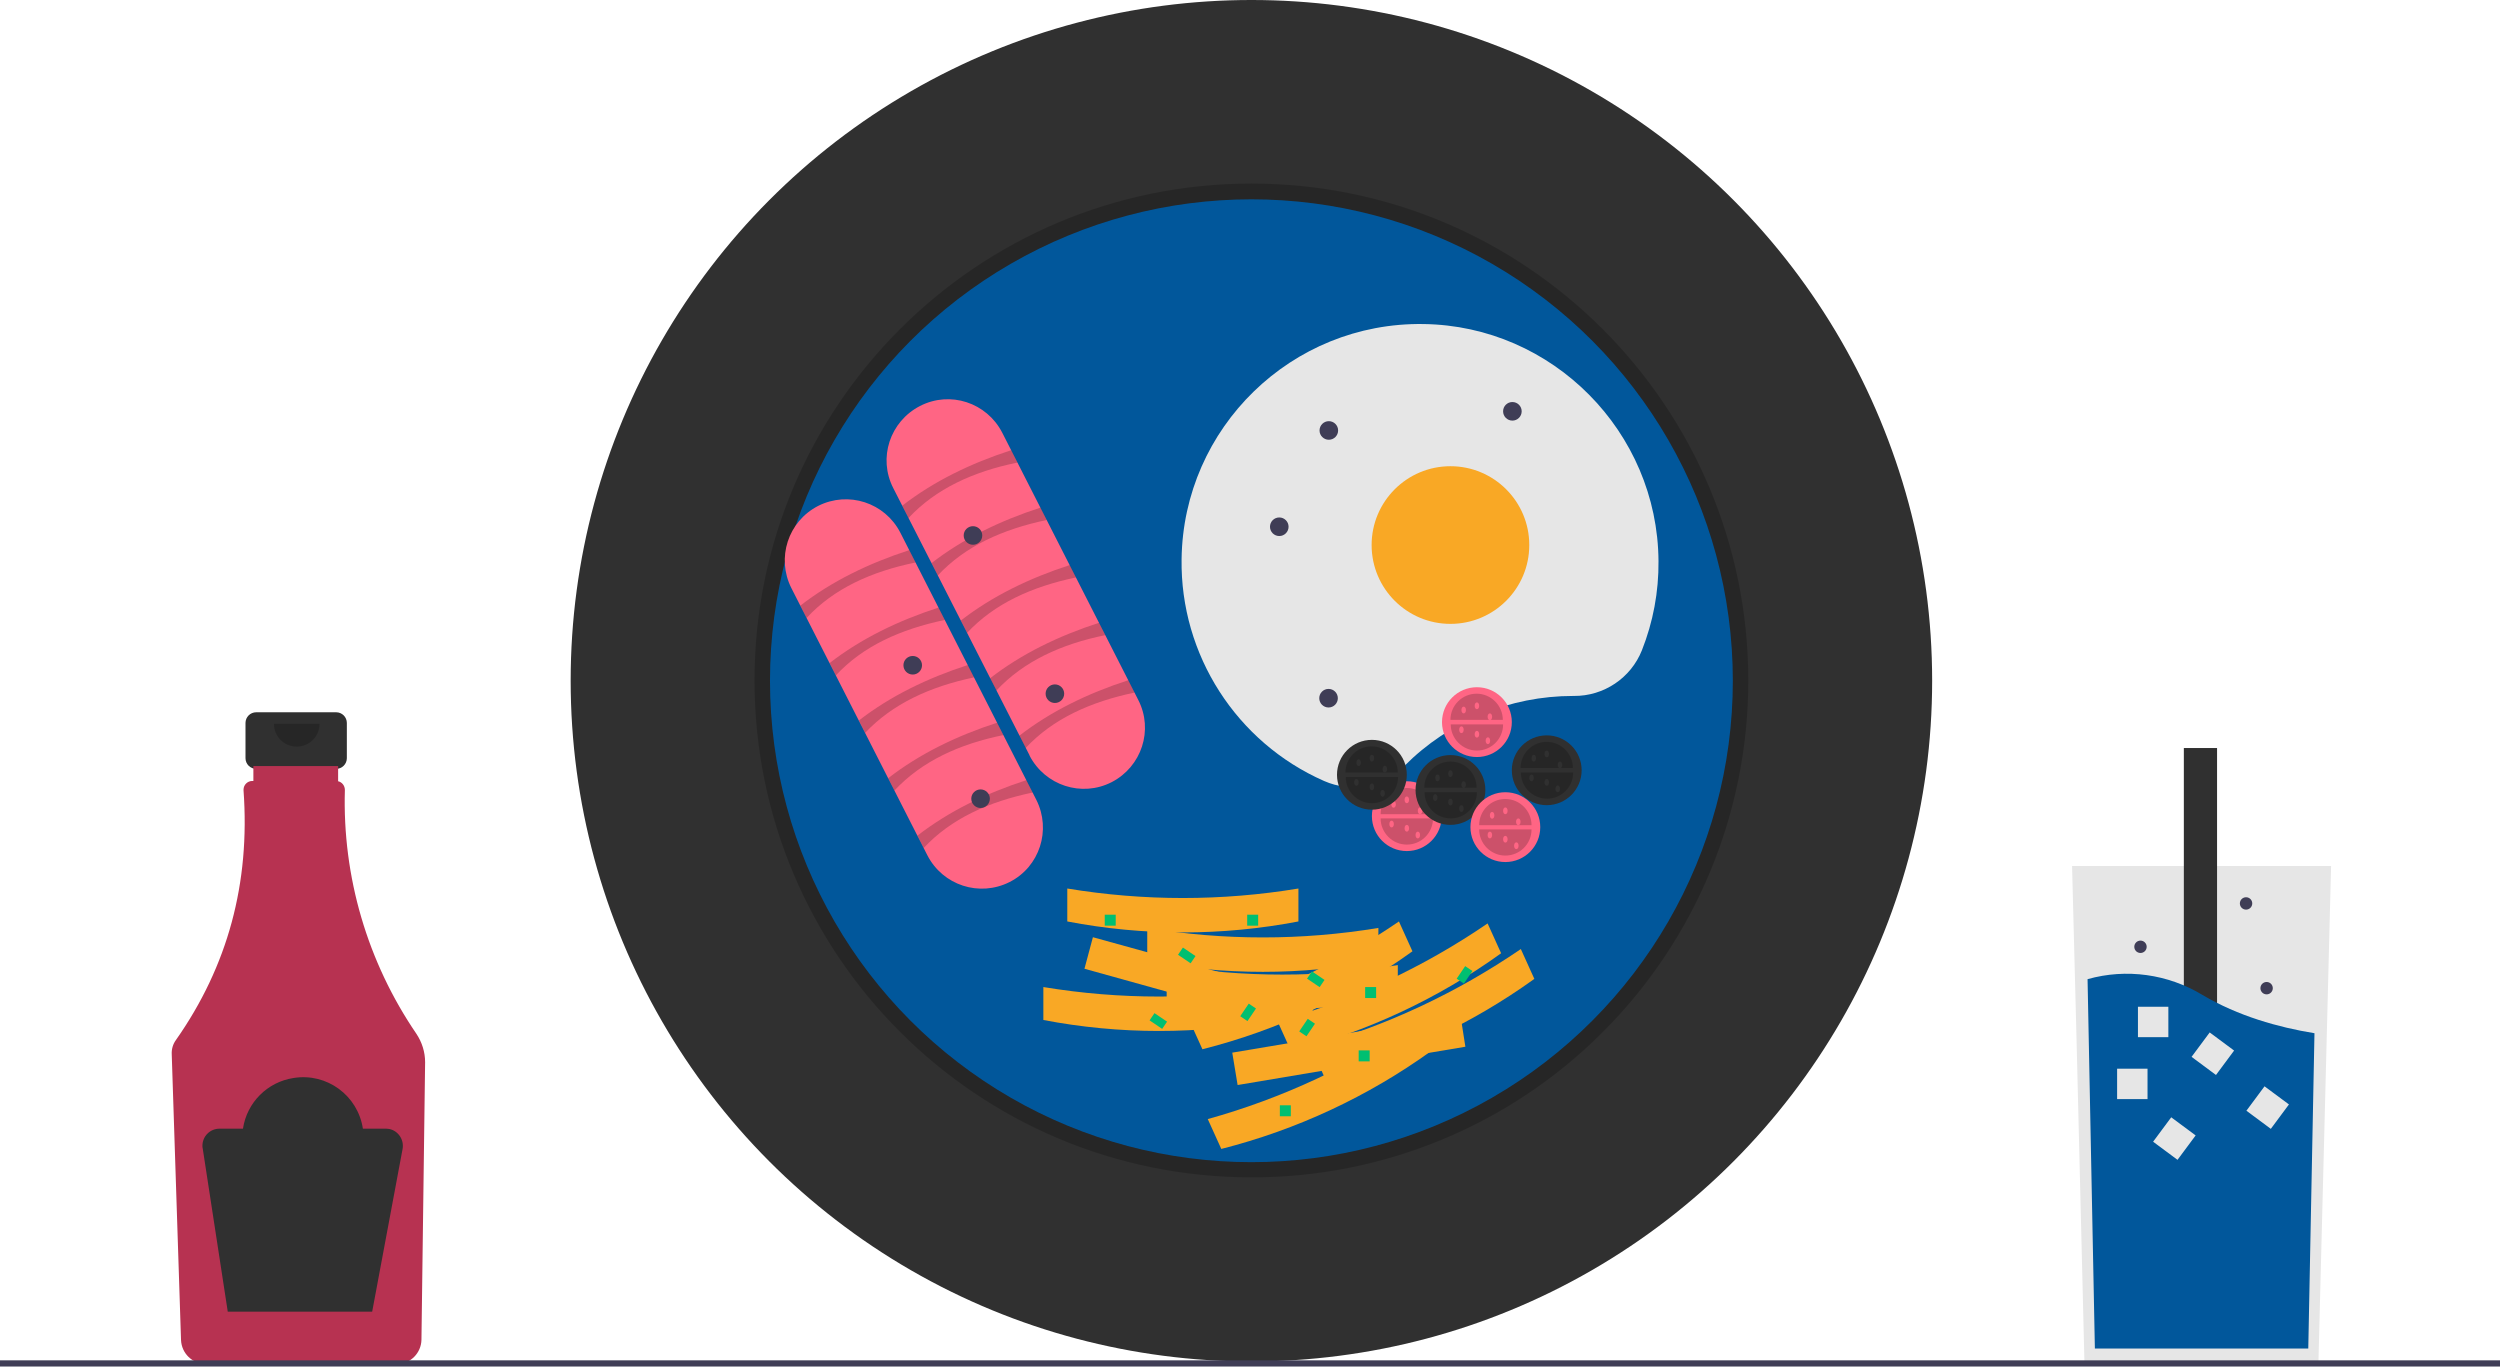 <?xml version="1.0" encoding="utf-8"?>
<!-- Generator: Adobe Illustrator 23.1.0, SVG Export Plug-In . SVG Version: 6.00 Build 0)  -->
<svg version="1.1" id="e8a6e089-f0a2-4336-8fc5-733c88302415"
	 xmlns="http://www.w3.org/2000/svg" xmlns:xlink="http://www.w3.org/1999/xlink" x="0px" y="0px" viewBox="0 0 888 485.5"
	 style="enable-background:new 0 0 888 485.5;" xml:space="preserve">
<style type="text/css">
	.st0{fill:#303030;}
	.st1{fill:#B73251;}
	.st2{opacity:0.2;enable-background:new    ;}
	.st3{fill:#E6E6E6;}
	.st4{fill:#01579B;}
	.st5{fill:#3F3D56;}
	.st6{fill:#FF6584;}
	.st7{fill:#F9A825;}
	.st8{fill:#00BF71;}
</style>
<title>breakfast</title>
<path class="st0" d="M119.4,253H91c-2.1,0-3.8,1.7-3.8,3.8v12.5c0,2.1,1.7,3.8,3.8,3.8h4.7v18.7h19v-18.7h4.7c2.1,0,3.8-1.7,3.8-3.8
	v-12.5C123.2,254.7,121.5,253,119.4,253z"/>
<path class="st1" d="M147.9,367.2c-17.4-25.5-26.3-55.8-25.4-86.6c0-1.5-1-2.8-2.4-3.1v-5.4H90v5.3h-0.4c-1.7,0-3.1,1.4-3.1,3.1
	c0,0.1,0,0.1,0,0.2c2.4,33-5.6,62.5-24,88.7c-1.1,1.5-1.6,3.3-1.5,5.1l3.3,101.5c0.2,4.7,4,8.4,8.7,8.5H141c4.8,0,8.6-3.9,8.7-8.6
	l1.3-98.6C151,373.7,149.9,370.2,147.9,367.2z"/>
<path class="st2" d="M113.5,257.1c0,4.5-3.6,8.1-8.1,8.1s-8.1-3.6-8.1-8.1"/>
<path class="st0" d="M137.1,400.9h-8.2c-1.8-11.8-12.8-19.9-24.6-18c-9.3,1.4-16.6,8.7-18,18H78c-3.4,0-6.1,2.7-6.1,6.1
	c0,0.3,0,0.6,0.1,0.9l8.9,58h51.3l10.8-57.8c0.6-3.3-1.6-6.5-4.8-7.1C137.9,401,137.5,400.9,137.1,400.9z"/>
<polygon class="st3" points="828,307.6 826,386.4 823.5,484.2 740.4,484.2 737.6,369.7 736,307.6 "/>
<rect x="775.7" y="265.7" class="st0" width="11.8" height="156"/>
<path class="st4" d="M822.1,367l-2.2,112h-75.8l-2.6-131.2c13.8-3.9,28.6-1.8,40.8,5.6C795,360.9,809.2,364.9,822.1,367z"/>
<rect x="752" y="379.6" class="st3" width="10.8" height="10.8"/>
<rect x="759.4" y="357.6" class="st3" width="10.8" height="10.8"/>
<rect x="780.4" y="368.6" transform="matrix(0.596 -0.803 0.803 0.596 17.341 782.371)" class="st3" width="10.8" height="10.8"/>
<rect x="799.9" y="387.7" transform="matrix(0.596 -0.803 0.803 0.596 9.86 805.78)" class="st3" width="10.8" height="10.8"/>
<rect x="766.8" y="398.7" transform="matrix(0.596 -0.803 0.803 0.596 -12.386 783.653)" class="st3" width="10.8" height="10.8"/>
<circle class="st5" cx="805.1" cy="351" r="2.2"/>
<circle class="st5" cx="760.3" cy="336.3" r="2.2"/>
<circle class="st5" cx="797.8" cy="320.9" r="2.2"/>
<circle class="st0" cx="444.5" cy="241.8" r="241.8"/>
<path class="st2" d="M444.5,418.2c-97.5,0-176.5-79-176.5-176.5s79-176.5,176.5-176.5S621,144.3,621,241.8
	c0,46.8-18.6,91.7-51.7,124.8C536.3,399.7,491.3,418.3,444.5,418.2z M444.5,76.2c-91.3,0-165.6,74.3-165.6,165.6
	c0,91.3,74.3,165.6,165.6,165.6c91.3,0,165.6-74.3,165.6-165.6C610.1,150.5,535.8,76.2,444.5,76.2L444.5,76.2z"/>
<circle class="st4" cx="444.5" cy="241.8" r="171"/>
<path class="st6" d="M317.3,173.4c-5.5-10.7-1.2-23.7,9.5-29.2c10.7-5.5,23.7-1.2,29.2,9.5c0,0,0,0,0,0l48.3,94.9
	c5.5,10.7,1.2,23.7-9.4,29.2c-10.7,5.5-23.7,1.2-29.2-9.4c0,0,0,0,0-0.1L317.3,173.4z"/>
<path class="st2" d="M322.7,184l-2.2-4.4c11.1-8.6,24.2-15,38.7-19.7l2.2,4.4C345.7,167.5,332.4,173.6,322.7,184z"/>
<path class="st2" d="M333.1,204.4l-2.2-4.4c11.1-8.6,24.2-15,38.7-19.7l2.2,4.4C356.1,188,342.8,194,333.1,204.4z"/>
<path class="st2" d="M343.5,224.8l-2.2-4.4c11.1-8.6,24.2-15,38.7-19.7l2.2,4.4C366.5,208.4,353.2,214.4,343.5,224.8z"/>
<path class="st2" d="M353.9,245.3l-2.2-4.4c11.1-8.6,24.2-15,38.7-19.7l2.2,4.4C376.9,228.8,363.6,234.9,353.9,245.3z"/>
<path class="st2" d="M364.3,265.7l-2.2-4.4c11.1-8.6,24.2-15,38.7-19.7l2.2,4.4C387.3,249.3,374,255.3,364.3,265.7z"/>
<path class="st6" d="M281.1,208.9c-5.4-10.7-1.2-23.7,9.5-29.2c10.7-5.4,23.7-1.2,29.2,9.5c0,0,0,0,0,0l48.3,94.9
	c5.4,10.7,1.2,23.8-9.5,29.2c-10.7,5.4-23.7,1.2-29.2-9.5L281.1,208.9z"/>
<path class="st2" d="M286.5,219.5l-2.2-4.4c11.1-8.6,24.2-15,38.7-19.7l2.2,4.4C309.5,203,296.1,209.1,286.5,219.5z"/>
<path class="st2" d="M296.9,239.9l-2.2-4.4c11.1-8.6,24.2-15,38.7-19.7l2.2,4.4C319.9,223.5,306.5,229.5,296.9,239.9z"/>
<path class="st2" d="M307.3,260.3l-2.2-4.4c11.1-8.6,24.2-15,38.7-19.7l2.2,4.4C330.3,243.9,317,250,307.3,260.3z"/>
<path class="st2" d="M317.7,280.8l-2.2-4.4c11.1-8.6,24.2-15,38.7-19.7l2.2,4.4C340.7,264.3,327.4,270.4,317.7,280.8z"/>
<path class="st2" d="M328.1,301.2l-2.2-4.4c11.1-8.6,24.2-15,38.7-19.7l2.2,4.4C351.1,284.8,337.8,290.8,328.1,301.2z"/>
<path class="st3" d="M558.8,247.2l0.2,0c10.7,0.1,20.3-6.4,24.2-16.2c4-10.1,6-20.8,5.9-31.7c-0.3-45.9-37.6-83.6-83.5-84.2
	c-46.8-0.7-85.3,36.8-85.9,83.5c-0.5,34,19.5,65.1,50.6,78.8c9.7,4.3,21,2.2,28.5-5.3C514.7,256.1,536.3,247.2,558.8,247.2z"/>
<circle class="st7" cx="515.2" cy="193.6" r="28"/>
<circle class="st5" cx="454.4" cy="187.1" r="3.3"/>
<circle class="st5" cx="345.6" cy="190.2" r="3.3"/>
<circle class="st5" cx="472" cy="152.9" r="3.3"/>
<circle class="st5" cx="471.9" cy="248" r="3.3"/>
<circle class="st5" cx="537.2" cy="146.1" r="3.3"/>
<circle class="st5" cx="324.2" cy="236.3" r="3.3"/>
<circle class="st5" cx="348.3" cy="283.7" r="3.3"/>
<circle class="st6" cx="499.7" cy="289.9" r="12.4"/>
<path class="st2" d="M509,290.7c0,5.2-4.2,9.3-9.3,9.3c-5.1,0-9.3-4.2-9.3-9.3"/>
<path class="st2" d="M490.4,289.2c0-5.2,4.2-9.3,9.3-9.3c5.1,0,9.3,4.2,9.3,9.3"/>
<ellipse class="st6" cx="495" cy="285.7" rx="0.8" ry="1.2"/>
<ellipse class="st6" cx="499.7" cy="284.1" rx="0.8" ry="1.2"/>
<ellipse class="st6" cx="499.7" cy="294.2" rx="0.8" ry="1.2"/>
<ellipse class="st6" cx="504.4" cy="288" rx="0.8" ry="1.2"/>
<ellipse class="st6" cx="503.6" cy="296.6" rx="0.8" ry="1.2"/>
<ellipse class="st6" cx="494.3" cy="292.7" rx="0.8" ry="1.2"/>
<circle class="st6" cx="524.6" cy="256.5" r="12.4"/>
<path class="st2" d="M533.9,257.3c0,5.2-4.2,9.3-9.3,9.3c-5.1,0-9.3-4.2-9.3-9.3"/>
<path class="st2" d="M515.2,255.7c0-5.2,4.2-9.3,9.3-9.3c5.1,0,9.3,4.2,9.3,9.3"/>
<ellipse class="st6" cx="519.9" cy="252.2" rx="0.8" ry="1.2"/>
<ellipse class="st6" cx="524.6" cy="250.7" rx="0.8" ry="1.2"/>
<ellipse class="st6" cx="524.6" cy="260.8" rx="0.8" ry="1.2"/>
<ellipse class="st6" cx="529.2" cy="254.6" rx="0.8" ry="1.2"/>
<ellipse class="st6" cx="528.5" cy="263.1" rx="0.8" ry="1.2"/>
<ellipse class="st6" cx="519.1" cy="259.2" rx="0.8" ry="1.2"/>
<circle class="st0" cx="549.4" cy="273.6" r="12.4"/>
<path class="st2" d="M558.8,274.4c0,5.2-4.2,9.3-9.3,9.3c-5.1,0-9.3-4.2-9.3-9.3"/>
<path class="st2" d="M540.1,272.8c0-5.2,4.2-9.3,9.3-9.3c5.1,0,9.3,4.2,9.3,9.3"/>
<ellipse class="st0" cx="544.8" cy="269.3" rx="0.8" ry="1.2"/>
<ellipse class="st0" cx="549.4" cy="267.8" rx="0.8" ry="1.2"/>
<ellipse class="st0" cx="549.4" cy="277.9" rx="0.8" ry="1.2"/>
<ellipse class="st0" cx="554.1" cy="271.7" rx="0.8" ry="1.2"/>
<ellipse class="st0" cx="553.3" cy="280.2" rx="0.8" ry="1.2"/>
<ellipse class="st0" cx="544" cy="276.3" rx="0.8" ry="1.2"/>
<circle class="st0" cx="487.3" cy="275.2" r="12.4"/>
<path class="st2" d="M496.6,276c0,5.2-4.2,9.3-9.3,9.3c-5.1,0-9.3-4.2-9.3-9.3"/>
<path class="st2" d="M477.9,274.4c0-5.2,4.2-9.3,9.3-9.3c5.1,0,9.3,4.2,9.3,9.3"/>
<ellipse class="st0" cx="482.6" cy="270.9" rx="0.8" ry="1.2"/>
<ellipse class="st0" cx="487.3" cy="269.3" rx="0.8" ry="1.2"/>
<ellipse class="st0" cx="487.3" cy="279.5" rx="0.8" ry="1.2"/>
<ellipse class="st0" cx="491.9" cy="273.2" rx="0.8" ry="1.2"/>
<ellipse class="st0" cx="491.1" cy="281.8" rx="0.8" ry="1.2"/>
<ellipse class="st0" cx="481.8" cy="277.9" rx="0.8" ry="1.2"/>
<circle class="st0" cx="515.2" cy="280.6" r="12.4"/>
<path class="st2" d="M524.6,281.4c0,5.2-4.2,9.3-9.3,9.3c-5.2,0-9.3-4.2-9.3-9.3c0,0,0,0,0,0"/>
<path class="st2" d="M505.9,279.8c0-5.2,4.2-9.3,9.3-9.3c5.2,0,9.3,4.2,9.3,9.3c0,0,0,0,0,0"/>
<ellipse class="st0" cx="510.6" cy="276.3" rx="0.8" ry="1.2"/>
<ellipse class="st0" cx="515.2" cy="274.8" rx="0.8" ry="1.2"/>
<ellipse class="st0" cx="515.2" cy="284.9" rx="0.8" ry="1.2"/>
<ellipse class="st0" cx="519.9" cy="278.7" rx="0.8" ry="1.2"/>
<ellipse class="st0" cx="519.1" cy="287.2" rx="0.8" ry="1.2"/>
<ellipse class="st0" cx="509.8" cy="283.3" rx="0.8" ry="1.2"/>
<circle class="st6" cx="534.7" cy="293.8" r="12.4"/>
<path class="st2" d="M544,294.6c0,5.2-4.2,9.3-9.3,9.3s-9.3-4.2-9.3-9.3"/>
<path class="st2" d="M525.4,293.1c0-5.2,4.2-9.3,9.3-9.3s9.3,4.2,9.3,9.3l0,0"/>
<ellipse class="st6" cx="530" cy="289.6" rx="0.8" ry="1.2"/>
<ellipse class="st6" cx="534.7" cy="288" rx="0.8" ry="1.2"/>
<ellipse class="st6" cx="534.7" cy="298.1" rx="0.8" ry="1.2"/>
<ellipse class="st6" cx="539.3" cy="291.9" rx="0.8" ry="1.2"/>
<ellipse class="st6" cx="538.6" cy="300.4" rx="0.8" ry="1.2"/>
<ellipse class="st6" cx="529.2" cy="296.6" rx="0.8" ry="1.2"/>
<circle class="st5" cx="374.7" cy="246.4" r="3.3"/>
<polygon class="st7" points="464.3,366.1 385.2,344.1 388.2,332.9 467.4,354.8 "/>
<path class="st7" d="M452.7,362.3c-27.1,5.2-55,5.2-82.1,0v-11.7c27.2,4.5,54.9,4.5,82.1,0V362.3z"/>
<path class="st7" d="M461.2,327.3c-27.1,5.2-55,5.2-82.1,0v-11.7c27.2,4.5,54.9,4.5,82.1,0L461.2,327.3z"/>
<path class="st7" d="M489.6,341.3c-27.1,5.2-55,5.2-82.1,0v-11.7c27.2,4.5,54.9,4.5,82.1,0V341.3z"/>
<path class="st7" d="M496.5,354.5c-27.1,5.2-55,5.2-82.1,0v-11.7c27.2,4.5,54.9,4.5,82.1,0V354.5z"/>
<polygon class="st7" points="520.5,371.8 439.6,385.4 437.7,373.9 518.7,360.3 "/>
<path class="st7" d="M508.4,373.3c-22.5,16.2-47.8,28-74.6,34.8l-4.8-10.6c26.6-7.4,51.8-19.2,74.6-34.8L508.4,373.3z"/>
<path class="st7" d="M501.7,337.9c-22.5,16.2-47.8,28-74.6,34.8l-4.8-10.6c26.6-7.4,51.8-19.2,74.6-34.8L501.7,337.9z"/>
<path class="st7" d="M533.2,338.6c-22.5,16.2-47.8,28-74.6,34.8l-4.8-10.6c26.6-7.4,51.8-19.2,74.6-34.8L533.2,338.6z"/>
<path class="st7" d="M545,347.7c-22.5,16.2-47.8,28-74.6,34.8l-4.8-10.6c26.6-7.4,51.8-19.2,74.6-34.8L545,347.7z"/>
<rect x="443" y="324.9" class="st8" width="3.9" height="3.9"/>
<rect x="454.6" y="392.6" class="st8" width="3.9" height="3.9"/>
<rect x="392.4" y="324.9" class="st8" width="3.9" height="3.9"/>
<rect x="482.6" y="373.1" class="st8" width="3.9" height="3.9"/>
<rect x="484.9" y="350.6" class="st8" width="3.9" height="3.9"/>
<rect x="420" y="337" transform="matrix(0.561 -0.828 0.828 0.561 -96.221 497.838)" class="st8" width="3.1" height="5.4"/>
<rect x="465.9" y="345.5" transform="matrix(0.561 -0.828 0.828 0.561 -83.184 539.54)" class="st8" width="3.1" height="5.4"/>
<rect x="409.9" y="360.3" transform="matrix(0.561 -0.828 0.828 0.561 -119.951 499.703)" class="st8" width="3.1" height="5.4"/>
<rect x="440.6" y="358.4" transform="matrix(0.561 -0.828 0.828 0.561 -103.401 524.713)" class="st8" width="5.4" height="3.1"/>
<rect x="461.6" y="363.8" transform="matrix(0.561 -0.828 0.828 0.561 -98.699 544.467)" class="st8" width="5.4" height="3.1"/>
<rect x="517.6" y="345.1" transform="matrix(0.561 -0.828 0.828 0.561 -58.712 582.605)" class="st8" width="5.4" height="3.1"/>
<rect y="483.2" class="st5" width="888" height="2.2"/>
</svg>
